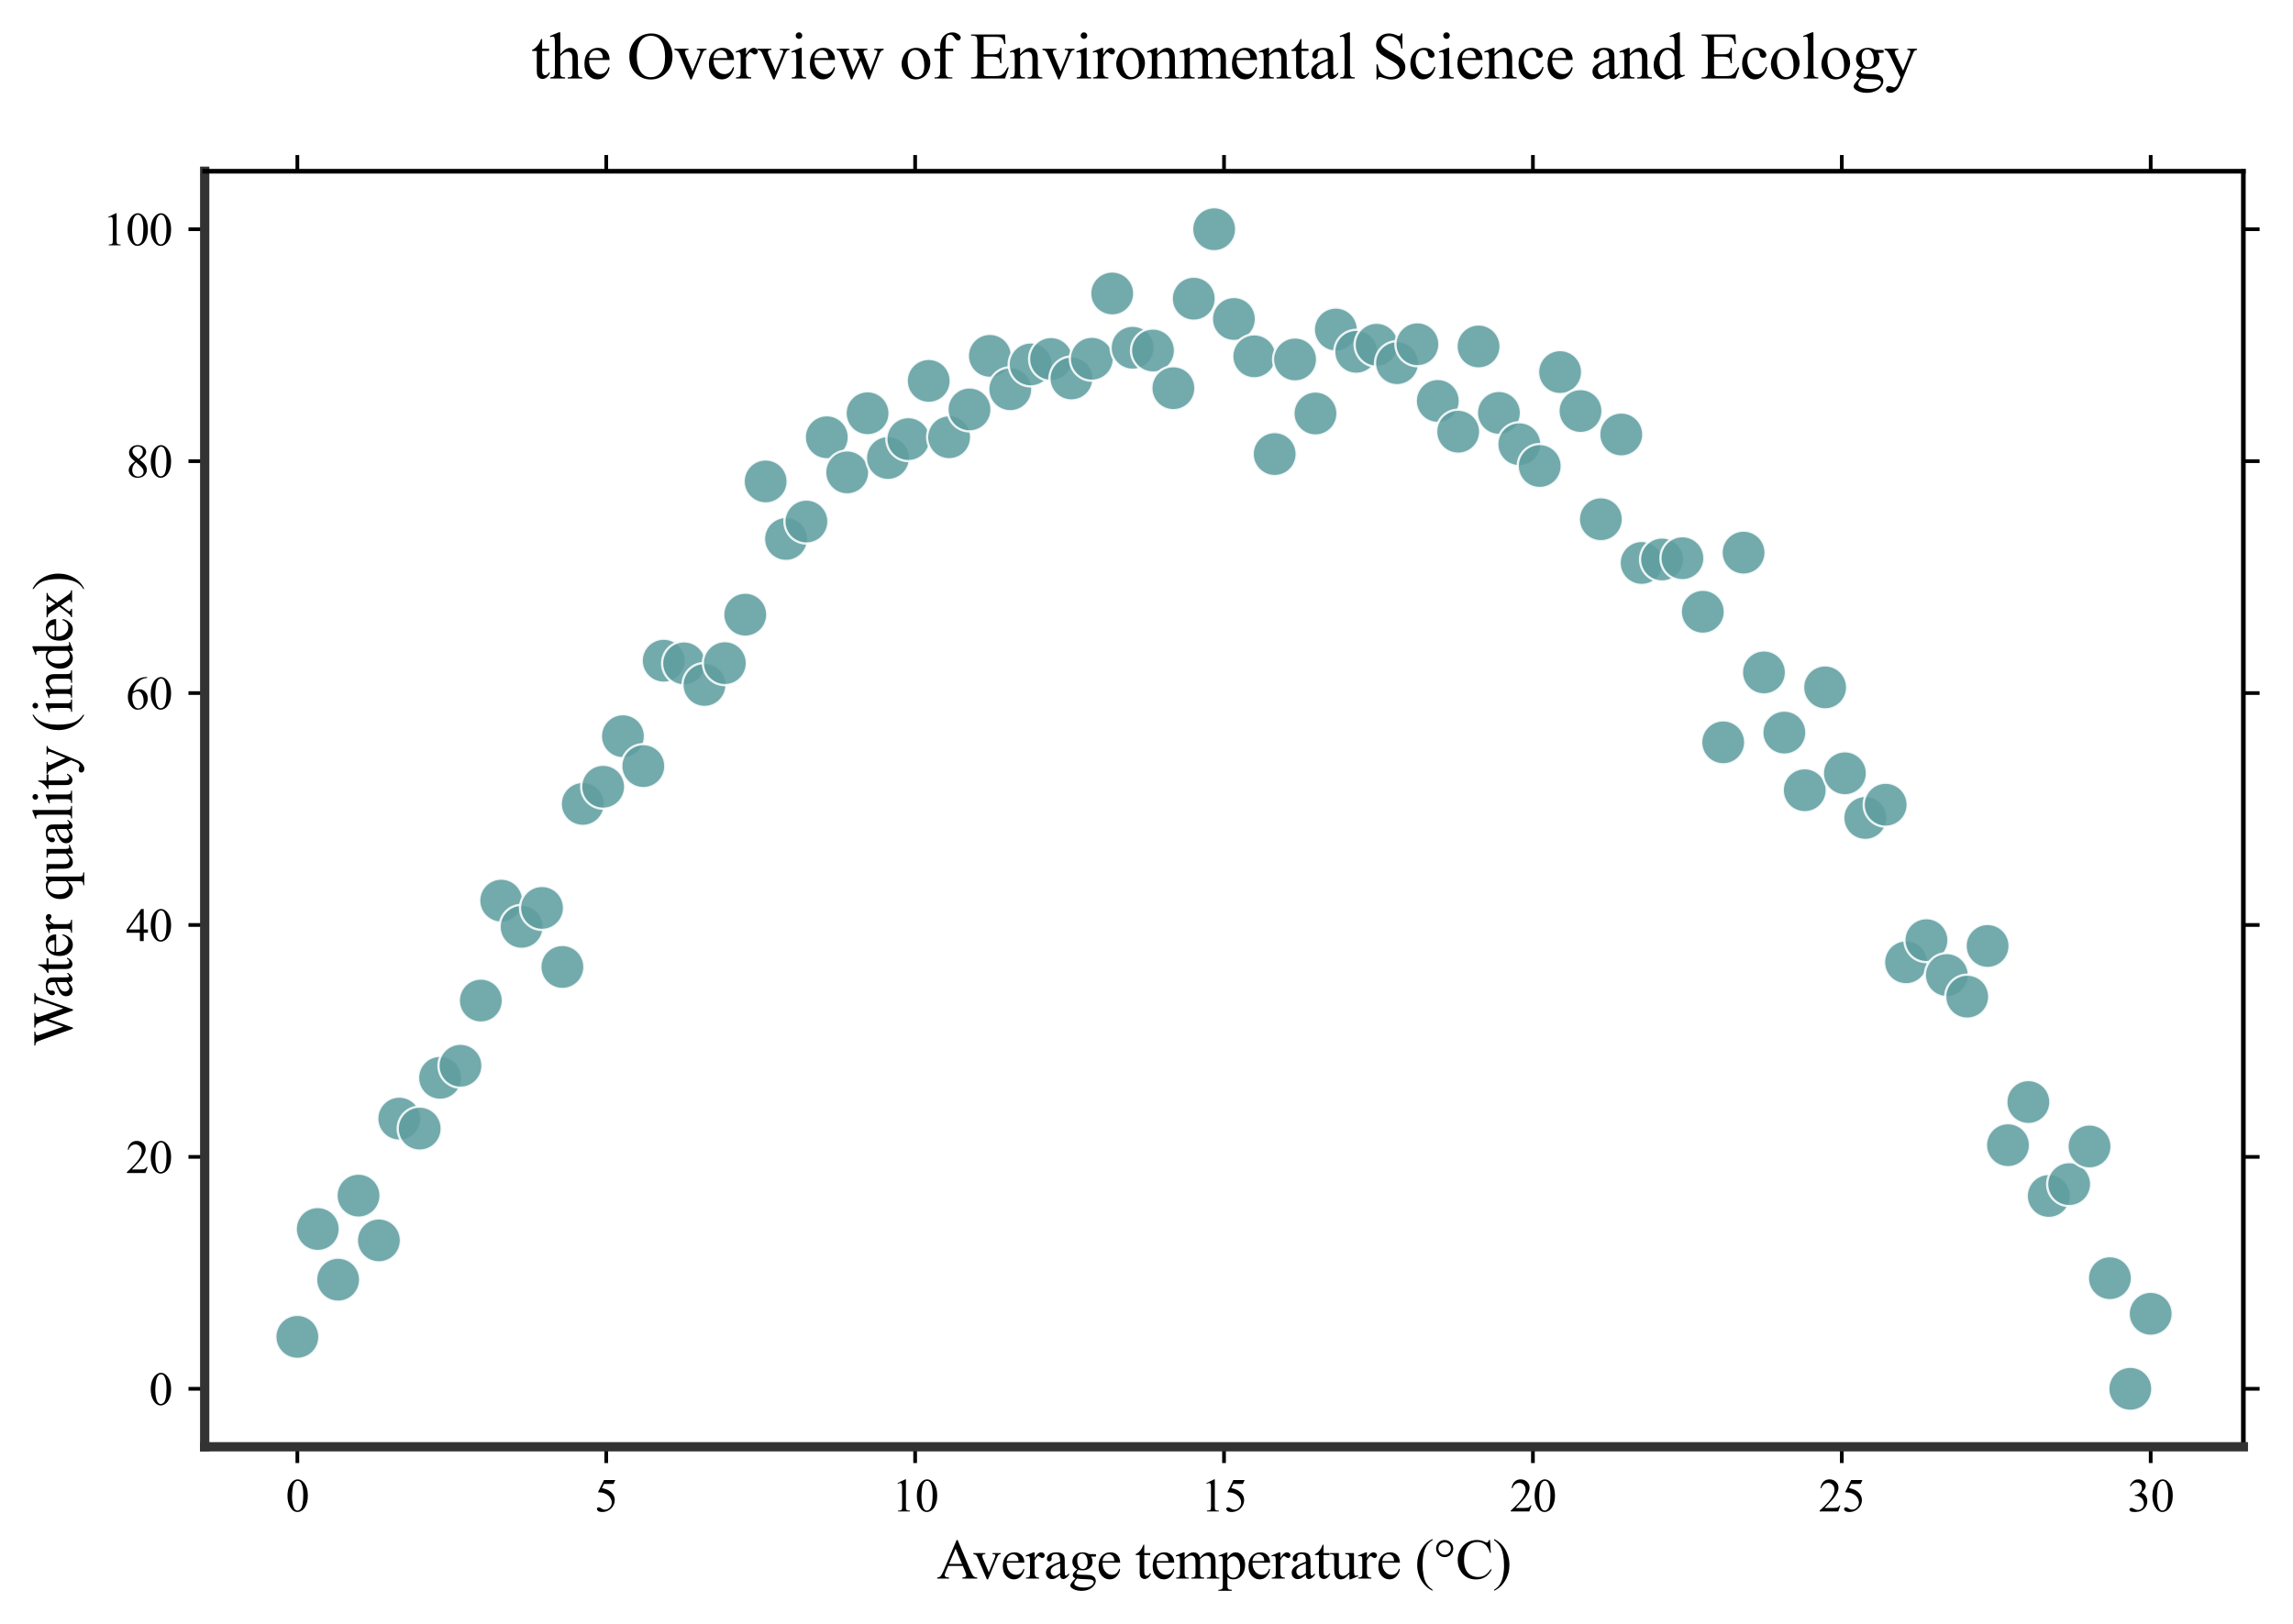<?xml version="1.0" encoding="utf-8" standalone="no"?>
<!DOCTYPE svg PUBLIC "-//W3C//DTD SVG 1.1//EN"
  "http://www.w3.org/Graphics/SVG/1.1/DTD/svg11.dtd">
<svg xmlns:xlink="http://www.w3.org/1999/xlink" width="494.252pt" height="350.126pt" viewBox="0 0 494.252 350.126" xmlns="http://www.w3.org/2000/svg" version="1.1">
 <defs>
  <style type="text/css">*{stroke-linejoin: round; stroke-linecap: butt}</style>
 </defs>
 <g id="figure_1">
  <g id="patch_1">
   <path d="M 0 350.126 
L 494.252 350.126 
L 494.252 0 
L 0 0 
z
" style="fill: #ffffff"/>
  </g>
  <g id="axes_1">
   <g id="patch_2">
    <path d="M 44.122 311.921 
L 483.552 311.921 
L 483.552 36.921 
L 44.122 36.921 
z
" style="fill: #ffffff"/>
   </g>
   <g id="PathCollection_1">
    <defs>
     <path id="mf021f3a6e3" d="M 0 4.738 
C 1.256 4.738 2.462 4.238 3.35 3.35 
C 4.238 2.462 4.738 1.256 4.738 0 
C 4.738 -1.256 4.238 -2.462 3.35 -3.35 
C 2.462 -4.238 1.256 -4.738 0 -4.738 
C -1.256 -4.738 -2.462 -4.238 -3.35 -3.35 
C -4.238 -2.462 -4.738 -1.256 -4.738 0 
C -4.738 1.256 -4.238 2.462 -3.35 3.35 
C -2.462 4.238 -1.256 4.738 0 4.738 
z
" style="stroke: #ffffff; stroke-opacity: 0.87; stroke-width: 0.5"/>
    </defs>
    <g clip-path="url(#p80bc41f48b)">
     <use xlink:href="#mf021f3a6e3" x="64.096" y="288.221" style="fill: #5f9ea0; fill-opacity: 0.87; stroke: #ffffff; stroke-opacity: 0.87; stroke-width: 0.5"/>
     <use xlink:href="#mf021f3a6e3" x="68.49" y="264.971" style="fill: #5f9ea0; fill-opacity: 0.87; stroke: #ffffff; stroke-opacity: 0.87; stroke-width: 0.5"/>
     <use xlink:href="#mf021f3a6e3" x="72.885" y="275.896" style="fill: #5f9ea0; fill-opacity: 0.87; stroke: #ffffff; stroke-opacity: 0.87; stroke-width: 0.5"/>
     <use xlink:href="#mf021f3a6e3" x="77.279" y="257.771" style="fill: #5f9ea0; fill-opacity: 0.87; stroke: #ffffff; stroke-opacity: 0.87; stroke-width: 0.5"/>
     <use xlink:href="#mf021f3a6e3" x="81.673" y="267.421" style="fill: #5f9ea0; fill-opacity: 0.87; stroke: #ffffff; stroke-opacity: 0.87; stroke-width: 0.5"/>
     <use xlink:href="#mf021f3a6e3" x="86.067" y="241.171" style="fill: #5f9ea0; fill-opacity: 0.87; stroke: #ffffff; stroke-opacity: 0.87; stroke-width: 0.5"/>
     <use xlink:href="#mf021f3a6e3" x="90.462" y="243.321" style="fill: #5f9ea0; fill-opacity: 0.87; stroke: #ffffff; stroke-opacity: 0.87; stroke-width: 0.5"/>
     <use xlink:href="#mf021f3a6e3" x="94.856" y="232.371" style="fill: #5f9ea0; fill-opacity: 0.87; stroke: #ffffff; stroke-opacity: 0.87; stroke-width: 0.5"/>
     <use xlink:href="#mf021f3a6e3" x="99.25" y="229.771" style="fill: #5f9ea0; fill-opacity: 0.87; stroke: #ffffff; stroke-opacity: 0.87; stroke-width: 0.5"/>
     <use xlink:href="#mf021f3a6e3" x="103.645" y="215.721" style="fill: #5f9ea0; fill-opacity: 0.87; stroke: #ffffff; stroke-opacity: 0.87; stroke-width: 0.5"/>
     <use xlink:href="#mf021f3a6e3" x="108.039" y="194.171" style="fill: #5f9ea0; fill-opacity: 0.87; stroke: #ffffff; stroke-opacity: 0.87; stroke-width: 0.5"/>
     <use xlink:href="#mf021f3a6e3" x="112.433" y="199.821" style="fill: #5f9ea0; fill-opacity: 0.87; stroke: #ffffff; stroke-opacity: 0.87; stroke-width: 0.5"/>
     <use xlink:href="#mf021f3a6e3" x="116.828" y="195.746" style="fill: #5f9ea0; fill-opacity: 0.87; stroke: #ffffff; stroke-opacity: 0.87; stroke-width: 0.5"/>
     <use xlink:href="#mf021f3a6e3" x="121.222" y="208.471" style="fill: #5f9ea0; fill-opacity: 0.87; stroke: #ffffff; stroke-opacity: 0.87; stroke-width: 0.5"/>
     <use xlink:href="#mf021f3a6e3" x="125.616" y="173.321" style="fill: #5f9ea0; fill-opacity: 0.87; stroke: #ffffff; stroke-opacity: 0.87; stroke-width: 0.5"/>
     <use xlink:href="#mf021f3a6e3" x="130.01" y="169.621" style="fill: #5f9ea0; fill-opacity: 0.87; stroke: #ffffff; stroke-opacity: 0.87; stroke-width: 0.5"/>
     <use xlink:href="#mf021f3a6e3" x="134.272" y="158.721" style="fill: #5f9ea0; fill-opacity: 0.87; stroke: #ffffff; stroke-opacity: 0.87; stroke-width: 0.5"/>
     <use xlink:href="#mf021f3a6e3" x="138.666" y="165.171" style="fill: #5f9ea0; fill-opacity: 0.87; stroke: #ffffff; stroke-opacity: 0.87; stroke-width: 0.5"/>
     <use xlink:href="#mf021f3a6e3" x="143.06" y="142.446" style="fill: #5f9ea0; fill-opacity: 0.87; stroke: #ffffff; stroke-opacity: 0.87; stroke-width: 0.5"/>
     <use xlink:href="#mf021f3a6e3" x="147.455" y="143.021" style="fill: #5f9ea0; fill-opacity: 0.87; stroke: #ffffff; stroke-opacity: 0.87; stroke-width: 0.5"/>
     <use xlink:href="#mf021f3a6e3" x="151.849" y="147.671" style="fill: #5f9ea0; fill-opacity: 0.87; stroke: #ffffff; stroke-opacity: 0.87; stroke-width: 0.5"/>
     <use xlink:href="#mf021f3a6e3" x="156.243" y="142.971" style="fill: #5f9ea0; fill-opacity: 0.87; stroke: #ffffff; stroke-opacity: 0.87; stroke-width: 0.5"/>
     <use xlink:href="#mf021f3a6e3" x="160.637" y="132.521" style="fill: #5f9ea0; fill-opacity: 0.87; stroke: #ffffff; stroke-opacity: 0.87; stroke-width: 0.5"/>
     <use xlink:href="#mf021f3a6e3" x="165.032" y="103.796" style="fill: #5f9ea0; fill-opacity: 0.87; stroke: #ffffff; stroke-opacity: 0.87; stroke-width: 0.5"/>
     <use xlink:href="#mf021f3a6e3" x="169.426" y="116.196" style="fill: #5f9ea0; fill-opacity: 0.87; stroke: #ffffff; stroke-opacity: 0.87; stroke-width: 0.5"/>
     <use xlink:href="#mf021f3a6e3" x="173.82" y="112.446" style="fill: #5f9ea0; fill-opacity: 0.87; stroke: #ffffff; stroke-opacity: 0.87; stroke-width: 0.5"/>
     <use xlink:href="#mf021f3a6e3" x="178.215" y="94.271" style="fill: #5f9ea0; fill-opacity: 0.87; stroke: #ffffff; stroke-opacity: 0.87; stroke-width: 0.5"/>
     <use xlink:href="#mf021f3a6e3" x="182.609" y="101.846" style="fill: #5f9ea0; fill-opacity: 0.87; stroke: #ffffff; stroke-opacity: 0.87; stroke-width: 0.5"/>
     <use xlink:href="#mf021f3a6e3" x="187.003" y="89.096" style="fill: #5f9ea0; fill-opacity: 0.87; stroke: #ffffff; stroke-opacity: 0.87; stroke-width: 0.5"/>
     <use xlink:href="#mf021f3a6e3" x="191.398" y="98.746" style="fill: #5f9ea0; fill-opacity: 0.87; stroke: #ffffff; stroke-opacity: 0.87; stroke-width: 0.5"/>
     <use xlink:href="#mf021f3a6e3" x="195.792" y="94.671" style="fill: #5f9ea0; fill-opacity: 0.87; stroke: #ffffff; stroke-opacity: 0.87; stroke-width: 0.5"/>
     <use xlink:href="#mf021f3a6e3" x="200.186" y="82.121" style="fill: #5f9ea0; fill-opacity: 0.87; stroke: #ffffff; stroke-opacity: 0.87; stroke-width: 0.5"/>
     <use xlink:href="#mf021f3a6e3" x="204.58" y="94.271" style="fill: #5f9ea0; fill-opacity: 0.87; stroke: #ffffff; stroke-opacity: 0.87; stroke-width: 0.5"/>
     <use xlink:href="#mf021f3a6e3" x="208.975" y="88.271" style="fill: #5f9ea0; fill-opacity: 0.87; stroke: #ffffff; stroke-opacity: 0.87; stroke-width: 0.5"/>
     <use xlink:href="#mf021f3a6e3" x="213.369" y="76.721" style="fill: #5f9ea0; fill-opacity: 0.87; stroke: #ffffff; stroke-opacity: 0.87; stroke-width: 0.5"/>
     <use xlink:href="#mf021f3a6e3" x="217.763" y="83.921" style="fill: #5f9ea0; fill-opacity: 0.87; stroke: #ffffff; stroke-opacity: 0.87; stroke-width: 0.5"/>
     <use xlink:href="#mf021f3a6e3" x="222.158" y="78.571" style="fill: #5f9ea0; fill-opacity: 0.87; stroke: #ffffff; stroke-opacity: 0.87; stroke-width: 0.5"/>
     <use xlink:href="#mf021f3a6e3" x="226.552" y="77.396" style="fill: #5f9ea0; fill-opacity: 0.87; stroke: #ffffff; stroke-opacity: 0.87; stroke-width: 0.5"/>
     <use xlink:href="#mf021f3a6e3" x="230.946" y="81.596" style="fill: #5f9ea0; fill-opacity: 0.87; stroke: #ffffff; stroke-opacity: 0.87; stroke-width: 0.5"/>
     <use xlink:href="#mf021f3a6e3" x="235.341" y="77.346" style="fill: #5f9ea0; fill-opacity: 0.87; stroke: #ffffff; stroke-opacity: 0.87; stroke-width: 0.5"/>
     <use xlink:href="#mf021f3a6e3" x="239.735" y="63.271" style="fill: #5f9ea0; fill-opacity: 0.87; stroke: #ffffff; stroke-opacity: 0.87; stroke-width: 0.5"/>
     <use xlink:href="#mf021f3a6e3" x="244.129" y="74.971" style="fill: #5f9ea0; fill-opacity: 0.87; stroke: #ffffff; stroke-opacity: 0.87; stroke-width: 0.5"/>
     <use xlink:href="#mf021f3a6e3" x="248.523" y="75.571" style="fill: #5f9ea0; fill-opacity: 0.87; stroke: #ffffff; stroke-opacity: 0.87; stroke-width: 0.5"/>
     <use xlink:href="#mf021f3a6e3" x="252.918" y="83.696" style="fill: #5f9ea0; fill-opacity: 0.87; stroke: #ffffff; stroke-opacity: 0.87; stroke-width: 0.5"/>
     <use xlink:href="#mf021f3a6e3" x="257.312" y="64.396" style="fill: #5f9ea0; fill-opacity: 0.87; stroke: #ffffff; stroke-opacity: 0.87; stroke-width: 0.5"/>
     <use xlink:href="#mf021f3a6e3" x="261.706" y="49.421" style="fill: #5f9ea0; fill-opacity: 0.87; stroke: #ffffff; stroke-opacity: 0.87; stroke-width: 0.5"/>
     <use xlink:href="#mf021f3a6e3" x="265.967" y="68.771" style="fill: #5f9ea0; fill-opacity: 0.87; stroke: #ffffff; stroke-opacity: 0.87; stroke-width: 0.5"/>
     <use xlink:href="#mf021f3a6e3" x="270.362" y="76.821" style="fill: #5f9ea0; fill-opacity: 0.87; stroke: #ffffff; stroke-opacity: 0.87; stroke-width: 0.5"/>
     <use xlink:href="#mf021f3a6e3" x="274.756" y="97.896" style="fill: #5f9ea0; fill-opacity: 0.87; stroke: #ffffff; stroke-opacity: 0.87; stroke-width: 0.5"/>
     <use xlink:href="#mf021f3a6e3" x="279.15" y="77.496" style="fill: #5f9ea0; fill-opacity: 0.87; stroke: #ffffff; stroke-opacity: 0.87; stroke-width: 0.5"/>
     <use xlink:href="#mf021f3a6e3" x="283.545" y="89.146" style="fill: #5f9ea0; fill-opacity: 0.87; stroke: #ffffff; stroke-opacity: 0.87; stroke-width: 0.5"/>
     <use xlink:href="#mf021f3a6e3" x="287.939" y="71.046" style="fill: #5f9ea0; fill-opacity: 0.87; stroke: #ffffff; stroke-opacity: 0.87; stroke-width: 0.5"/>
     <use xlink:href="#mf021f3a6e3" x="292.333" y="75.846" style="fill: #5f9ea0; fill-opacity: 0.87; stroke: #ffffff; stroke-opacity: 0.87; stroke-width: 0.5"/>
     <use xlink:href="#mf021f3a6e3" x="296.728" y="74.321" style="fill: #5f9ea0; fill-opacity: 0.87; stroke: #ffffff; stroke-opacity: 0.87; stroke-width: 0.5"/>
     <use xlink:href="#mf021f3a6e3" x="301.122" y="78.296" style="fill: #5f9ea0; fill-opacity: 0.87; stroke: #ffffff; stroke-opacity: 0.87; stroke-width: 0.5"/>
     <use xlink:href="#mf021f3a6e3" x="305.516" y="74.221" style="fill: #5f9ea0; fill-opacity: 0.87; stroke: #ffffff; stroke-opacity: 0.87; stroke-width: 0.5"/>
     <use xlink:href="#mf021f3a6e3" x="309.91" y="86.446" style="fill: #5f9ea0; fill-opacity: 0.87; stroke: #ffffff; stroke-opacity: 0.87; stroke-width: 0.5"/>
     <use xlink:href="#mf021f3a6e3" x="314.305" y="93.071" style="fill: #5f9ea0; fill-opacity: 0.87; stroke: #ffffff; stroke-opacity: 0.87; stroke-width: 0.5"/>
     <use xlink:href="#mf021f3a6e3" x="318.699" y="74.696" style="fill: #5f9ea0; fill-opacity: 0.87; stroke: #ffffff; stroke-opacity: 0.87; stroke-width: 0.5"/>
     <use xlink:href="#mf021f3a6e3" x="323.093" y="89.021" style="fill: #5f9ea0; fill-opacity: 0.87; stroke: #ffffff; stroke-opacity: 0.87; stroke-width: 0.5"/>
     <use xlink:href="#mf021f3a6e3" x="327.488" y="95.771" style="fill: #5f9ea0; fill-opacity: 0.87; stroke: #ffffff; stroke-opacity: 0.87; stroke-width: 0.5"/>
     <use xlink:href="#mf021f3a6e3" x="331.882" y="100.471" style="fill: #5f9ea0; fill-opacity: 0.87; stroke: #ffffff; stroke-opacity: 0.87; stroke-width: 0.5"/>
     <use xlink:href="#mf021f3a6e3" x="336.276" y="80.221" style="fill: #5f9ea0; fill-opacity: 0.87; stroke: #ffffff; stroke-opacity: 0.87; stroke-width: 0.5"/>
     <use xlink:href="#mf021f3a6e3" x="340.671" y="88.621" style="fill: #5f9ea0; fill-opacity: 0.87; stroke: #ffffff; stroke-opacity: 0.87; stroke-width: 0.5"/>
     <use xlink:href="#mf021f3a6e3" x="345.065" y="111.946" style="fill: #5f9ea0; fill-opacity: 0.87; stroke: #ffffff; stroke-opacity: 0.87; stroke-width: 0.5"/>
     <use xlink:href="#mf021f3a6e3" x="349.459" y="93.671" style="fill: #5f9ea0; fill-opacity: 0.87; stroke: #ffffff; stroke-opacity: 0.87; stroke-width: 0.5"/>
     <use xlink:href="#mf021f3a6e3" x="353.853" y="121.371" style="fill: #5f9ea0; fill-opacity: 0.87; stroke: #ffffff; stroke-opacity: 0.87; stroke-width: 0.5"/>
     <use xlink:href="#mf021f3a6e3" x="358.248" y="120.621" style="fill: #5f9ea0; fill-opacity: 0.87; stroke: #ffffff; stroke-opacity: 0.87; stroke-width: 0.5"/>
     <use xlink:href="#mf021f3a6e3" x="362.642" y="120.346" style="fill: #5f9ea0; fill-opacity: 0.87; stroke: #ffffff; stroke-opacity: 0.87; stroke-width: 0.5"/>
     <use xlink:href="#mf021f3a6e3" x="367.036" y="131.896" style="fill: #5f9ea0; fill-opacity: 0.87; stroke: #ffffff; stroke-opacity: 0.87; stroke-width: 0.5"/>
     <use xlink:href="#mf021f3a6e3" x="371.431" y="160.046" style="fill: #5f9ea0; fill-opacity: 0.87; stroke: #ffffff; stroke-opacity: 0.87; stroke-width: 0.5"/>
     <use xlink:href="#mf021f3a6e3" x="375.825" y="119.146" style="fill: #5f9ea0; fill-opacity: 0.87; stroke: #ffffff; stroke-opacity: 0.87; stroke-width: 0.5"/>
     <use xlink:href="#mf021f3a6e3" x="380.219" y="144.971" style="fill: #5f9ea0; fill-opacity: 0.87; stroke: #ffffff; stroke-opacity: 0.87; stroke-width: 0.5"/>
     <use xlink:href="#mf021f3a6e3" x="384.614" y="157.946" style="fill: #5f9ea0; fill-opacity: 0.87; stroke: #ffffff; stroke-opacity: 0.87; stroke-width: 0.5"/>
     <use xlink:href="#mf021f3a6e3" x="389.008" y="170.371" style="fill: #5f9ea0; fill-opacity: 0.87; stroke: #ffffff; stroke-opacity: 0.87; stroke-width: 0.5"/>
     <use xlink:href="#mf021f3a6e3" x="393.402" y="148.196" style="fill: #5f9ea0; fill-opacity: 0.87; stroke: #ffffff; stroke-opacity: 0.87; stroke-width: 0.5"/>
     <use xlink:href="#mf021f3a6e3" x="397.663" y="166.721" style="fill: #5f9ea0; fill-opacity: 0.87; stroke: #ffffff; stroke-opacity: 0.87; stroke-width: 0.5"/>
     <use xlink:href="#mf021f3a6e3" x="402.058" y="176.346" style="fill: #5f9ea0; fill-opacity: 0.87; stroke: #ffffff; stroke-opacity: 0.87; stroke-width: 0.5"/>
     <use xlink:href="#mf021f3a6e3" x="406.452" y="173.496" style="fill: #5f9ea0; fill-opacity: 0.87; stroke: #ffffff; stroke-opacity: 0.87; stroke-width: 0.5"/>
     <use xlink:href="#mf021f3a6e3" x="410.846" y="207.471" style="fill: #5f9ea0; fill-opacity: 0.87; stroke: #ffffff; stroke-opacity: 0.87; stroke-width: 0.5"/>
     <use xlink:href="#mf021f3a6e3" x="415.24" y="202.696" style="fill: #5f9ea0; fill-opacity: 0.87; stroke: #ffffff; stroke-opacity: 0.87; stroke-width: 0.5"/>
     <use xlink:href="#mf021f3a6e3" x="419.635" y="210.221" style="fill: #5f9ea0; fill-opacity: 0.87; stroke: #ffffff; stroke-opacity: 0.87; stroke-width: 0.5"/>
     <use xlink:href="#mf021f3a6e3" x="424.029" y="214.871" style="fill: #5f9ea0; fill-opacity: 0.87; stroke: #ffffff; stroke-opacity: 0.87; stroke-width: 0.5"/>
     <use xlink:href="#mf021f3a6e3" x="428.423" y="203.946" style="fill: #5f9ea0; fill-opacity: 0.87; stroke: #ffffff; stroke-opacity: 0.87; stroke-width: 0.5"/>
     <use xlink:href="#mf021f3a6e3" x="432.818" y="246.896" style="fill: #5f9ea0; fill-opacity: 0.87; stroke: #ffffff; stroke-opacity: 0.87; stroke-width: 0.5"/>
     <use xlink:href="#mf021f3a6e3" x="437.212" y="237.596" style="fill: #5f9ea0; fill-opacity: 0.87; stroke: #ffffff; stroke-opacity: 0.87; stroke-width: 0.5"/>
     <use xlink:href="#mf021f3a6e3" x="441.606" y="257.846" style="fill: #5f9ea0; fill-opacity: 0.87; stroke: #ffffff; stroke-opacity: 0.87; stroke-width: 0.5"/>
     <use xlink:href="#mf021f3a6e3" x="446.001" y="255.296" style="fill: #5f9ea0; fill-opacity: 0.87; stroke: #ffffff; stroke-opacity: 0.87; stroke-width: 0.5"/>
     <use xlink:href="#mf021f3a6e3" x="450.395" y="247.171" style="fill: #5f9ea0; fill-opacity: 0.87; stroke: #ffffff; stroke-opacity: 0.87; stroke-width: 0.5"/>
     <use xlink:href="#mf021f3a6e3" x="454.789" y="275.571" style="fill: #5f9ea0; fill-opacity: 0.87; stroke: #ffffff; stroke-opacity: 0.87; stroke-width: 0.5"/>
     <use xlink:href="#mf021f3a6e3" x="459.183" y="299.421" style="fill: #5f9ea0; fill-opacity: 0.87; stroke: #ffffff; stroke-opacity: 0.87; stroke-width: 0.5"/>
     <use xlink:href="#mf021f3a6e3" x="463.578" y="283.246" style="fill: #5f9ea0; fill-opacity: 0.87; stroke: #ffffff; stroke-opacity: 0.87; stroke-width: 0.5"/>
    </g>
   </g>
   <g id="matplotlib.axis_1">
    <g id="xtick_1">
     <g id="line2d_1">
      <defs>
       <path id="mcadfd84fb9" d="M 0 0 
L 0 3.5 
" style="stroke: #000000; stroke-width: 0.8"/>
      </defs>
      <g>
       <use xlink:href="#mcadfd84fb9" x="64.096" y="311.921" style="stroke: #000000; stroke-width: 0.8"/>
      </g>
     </g>
     <g id="line2d_2">
      <defs>
       <path id="m5dec14f7e0" d="M 0 0 
L 0 -3.5 
" style="stroke: #000000; stroke-width: 0.8"/>
      </defs>
      <g>
       <use xlink:href="#m5dec14f7e0" x="64.096" y="36.921" style="stroke: #000000; stroke-width: 0.8"/>
      </g>
     </g>
     <g id="text_1">
      <!-- 0 -->
      <g transform="translate(61.596 325.865) scale(0.1 -0.1)">
       <defs>
        <path id="TimesNewRomanPSMT-30" d="M 231 2094 
Q 231 2819 450 3342 
Q 669 3866 1031 4122 
Q 1313 4325 1613 4325 
Q 2100 4325 2488 3828 
Q 2972 3213 2972 2159 
Q 2972 1422 2759 906 
Q 2547 391 2217 158 
Q 1888 -75 1581 -75 
Q 975 -75 572 641 
Q 231 1244 231 2094 
z
M 844 2016 
Q 844 1141 1059 588 
Q 1238 122 1591 122 
Q 1759 122 1940 273 
Q 2122 425 2216 781 
Q 2359 1319 2359 2297 
Q 2359 3022 2209 3506 
Q 2097 3866 1919 4016 
Q 1791 4119 1609 4119 
Q 1397 4119 1231 3928 
Q 1006 3669 925 3112 
Q 844 2556 844 2016 
z
" transform="scale(0.016)"/>
       </defs>
       <use xlink:href="#TimesNewRomanPSMT-30"/>
      </g>
     </g>
    </g>
    <g id="xtick_2">
     <g id="line2d_3">
      <g>
       <use xlink:href="#mcadfd84fb9" x="130.676" y="311.921" style="stroke: #000000; stroke-width: 0.8"/>
      </g>
     </g>
     <g id="line2d_4">
      <g>
       <use xlink:href="#m5dec14f7e0" x="130.676" y="36.921" style="stroke: #000000; stroke-width: 0.8"/>
      </g>
     </g>
     <g id="text_2">
      <!-- 5 -->
      <g transform="translate(128.176 325.865) scale(0.1 -0.1)">
       <defs>
        <path id="TimesNewRomanPSMT-35" d="M 2778 4238 
L 2534 3706 
L 1259 3706 
L 981 3138 
Q 1809 3016 2294 2522 
Q 2709 2097 2709 1522 
Q 2709 1188 2573 903 
Q 2438 619 2231 419 
Q 2025 219 1772 97 
Q 1413 -75 1034 -75 
Q 653 -75 479 54 
Q 306 184 306 341 
Q 306 428 378 495 
Q 450 563 559 563 
Q 641 563 702 538 
Q 763 513 909 409 
Q 1144 247 1384 247 
Q 1750 247 2026 523 
Q 2303 800 2303 1197 
Q 2303 1581 2056 1914 
Q 1809 2247 1375 2428 
Q 1034 2569 447 2591 
L 1259 4238 
L 2778 4238 
z
" transform="scale(0.016)"/>
       </defs>
       <use xlink:href="#TimesNewRomanPSMT-35"/>
      </g>
     </g>
    </g>
    <g id="xtick_3">
     <g id="line2d_5">
      <g>
       <use xlink:href="#mcadfd84fb9" x="197.257" y="311.921" style="stroke: #000000; stroke-width: 0.8"/>
      </g>
     </g>
     <g id="line2d_6">
      <g>
       <use xlink:href="#m5dec14f7e0" x="197.257" y="36.921" style="stroke: #000000; stroke-width: 0.8"/>
      </g>
     </g>
     <g id="text_3">
      <!-- 10 -->
      <g transform="translate(192.257 325.865) scale(0.1 -0.1)">
       <defs>
        <path id="TimesNewRomanPSMT-31" d="M 750 3822 
L 1781 4325 
L 1884 4325 
L 1884 747 
Q 1884 391 1914 303 
Q 1944 216 2037 169 
Q 2131 122 2419 116 
L 2419 0 
L 825 0 
L 825 116 
Q 1125 122 1212 167 
Q 1300 213 1334 289 
Q 1369 366 1369 747 
L 1369 3034 
Q 1369 3497 1338 3628 
Q 1316 3728 1258 3775 
Q 1200 3822 1119 3822 
Q 1003 3822 797 3725 
L 750 3822 
z
" transform="scale(0.016)"/>
       </defs>
       <use xlink:href="#TimesNewRomanPSMT-31"/>
       <use xlink:href="#TimesNewRomanPSMT-30" transform="translate(50 0)"/>
      </g>
     </g>
    </g>
    <g id="xtick_4">
     <g id="line2d_7">
      <g>
       <use xlink:href="#mcadfd84fb9" x="263.837" y="311.921" style="stroke: #000000; stroke-width: 0.8"/>
      </g>
     </g>
     <g id="line2d_8">
      <g>
       <use xlink:href="#m5dec14f7e0" x="263.837" y="36.921" style="stroke: #000000; stroke-width: 0.8"/>
      </g>
     </g>
     <g id="text_4">
      <!-- 15 -->
      <g transform="translate(258.837 325.865) scale(0.1 -0.1)">
       <use xlink:href="#TimesNewRomanPSMT-31"/>
       <use xlink:href="#TimesNewRomanPSMT-35" transform="translate(50 0)"/>
      </g>
     </g>
    </g>
    <g id="xtick_5">
     <g id="line2d_9">
      <g>
       <use xlink:href="#mcadfd84fb9" x="330.417" y="311.921" style="stroke: #000000; stroke-width: 0.8"/>
      </g>
     </g>
     <g id="line2d_10">
      <g>
       <use xlink:href="#m5dec14f7e0" x="330.417" y="36.921" style="stroke: #000000; stroke-width: 0.8"/>
      </g>
     </g>
     <g id="text_5">
      <!-- 20 -->
      <g transform="translate(325.417 325.865) scale(0.1 -0.1)">
       <defs>
        <path id="TimesNewRomanPSMT-32" d="M 2934 816 
L 2638 0 
L 138 0 
L 138 116 
Q 1241 1122 1691 1759 
Q 2141 2397 2141 2925 
Q 2141 3328 1894 3587 
Q 1647 3847 1303 3847 
Q 991 3847 742 3664 
Q 494 3481 375 3128 
L 259 3128 
Q 338 3706 661 4015 
Q 984 4325 1469 4325 
Q 1984 4325 2329 3994 
Q 2675 3663 2675 3213 
Q 2675 2891 2525 2569 
Q 2294 2063 1775 1497 
Q 997 647 803 472 
L 1909 472 
Q 2247 472 2383 497 
Q 2519 522 2628 598 
Q 2738 675 2819 816 
L 2934 816 
z
" transform="scale(0.016)"/>
       </defs>
       <use xlink:href="#TimesNewRomanPSMT-32"/>
       <use xlink:href="#TimesNewRomanPSMT-30" transform="translate(50 0)"/>
      </g>
     </g>
    </g>
    <g id="xtick_6">
     <g id="line2d_11">
      <g>
       <use xlink:href="#mcadfd84fb9" x="396.997" y="311.921" style="stroke: #000000; stroke-width: 0.8"/>
      </g>
     </g>
     <g id="line2d_12">
      <g>
       <use xlink:href="#m5dec14f7e0" x="396.997" y="36.921" style="stroke: #000000; stroke-width: 0.8"/>
      </g>
     </g>
     <g id="text_6">
      <!-- 25 -->
      <g transform="translate(391.997 325.865) scale(0.1 -0.1)">
       <use xlink:href="#TimesNewRomanPSMT-32"/>
       <use xlink:href="#TimesNewRomanPSMT-35" transform="translate(50 0)"/>
      </g>
     </g>
    </g>
    <g id="xtick_7">
     <g id="line2d_13">
      <g>
       <use xlink:href="#mcadfd84fb9" x="463.578" y="311.921" style="stroke: #000000; stroke-width: 0.8"/>
      </g>
     </g>
     <g id="line2d_14">
      <g>
       <use xlink:href="#m5dec14f7e0" x="463.578" y="36.921" style="stroke: #000000; stroke-width: 0.8"/>
      </g>
     </g>
     <g id="text_7">
      <!-- 30 -->
      <g transform="translate(458.578 325.865) scale(0.1 -0.1)">
       <defs>
        <path id="TimesNewRomanPSMT-33" d="M 325 3431 
Q 506 3859 782 4092 
Q 1059 4325 1472 4325 
Q 1981 4325 2253 3994 
Q 2459 3747 2459 3466 
Q 2459 3003 1878 2509 
Q 2269 2356 2469 2072 
Q 2669 1788 2669 1403 
Q 2669 853 2319 450 
Q 1863 -75 997 -75 
Q 569 -75 414 31 
Q 259 138 259 259 
Q 259 350 332 419 
Q 406 488 509 488 
Q 588 488 669 463 
Q 722 447 909 348 
Q 1097 250 1169 231 
Q 1284 197 1416 197 
Q 1734 197 1970 444 
Q 2206 691 2206 1028 
Q 2206 1275 2097 1509 
Q 2016 1684 1919 1775 
Q 1784 1900 1550 2001 
Q 1316 2103 1072 2103 
L 972 2103 
L 972 2197 
Q 1219 2228 1467 2375 
Q 1716 2522 1828 2728 
Q 1941 2934 1941 3181 
Q 1941 3503 1739 3701 
Q 1538 3900 1238 3900 
Q 753 3900 428 3381 
L 325 3431 
z
" transform="scale(0.016)"/>
       </defs>
       <use xlink:href="#TimesNewRomanPSMT-33"/>
       <use xlink:href="#TimesNewRomanPSMT-30" transform="translate(50 0)"/>
      </g>
     </g>
    </g>
    <g id="text_8">
     <!-- Average temperature (°C) -->
     <g transform="translate(201.911 340.337) scale(0.12 -0.12)">
      <defs>
       <path id="TimesNewRomanPSMT-41" d="M 2928 1419 
L 1288 1419 
L 1000 750 
Q 894 503 894 381 
Q 894 284 986 211 
Q 1078 138 1384 116 
L 1384 0 
L 50 0 
L 50 116 
Q 316 163 394 238 
Q 553 388 747 847 
L 2238 4334 
L 2347 4334 
L 3822 809 
Q 4000 384 4145 257 
Q 4291 131 4550 116 
L 4550 0 
L 2878 0 
L 2878 116 
Q 3131 128 3220 200 
Q 3309 272 3309 375 
Q 3309 513 3184 809 
L 2928 1419 
z
M 2841 1650 
L 2122 3363 
L 1384 1650 
L 2841 1650 
z
" transform="scale(0.016)"/>
       <path id="TimesNewRomanPSMT-76" d="M 53 2863 
L 1400 2863 
L 1400 2747 
L 1313 2747 
Q 1191 2747 1127 2687 
Q 1063 2628 1063 2528 
Q 1063 2419 1128 2269 
L 1794 688 
L 2463 2328 
Q 2534 2503 2534 2594 
Q 2534 2638 2509 2666 
Q 2475 2713 2422 2730 
Q 2369 2747 2206 2747 
L 2206 2863 
L 3141 2863 
L 3141 2747 
Q 2978 2734 2916 2681 
Q 2806 2588 2719 2369 
L 1703 -88 
L 1575 -88 
L 553 2328 
Q 484 2497 421 2570 
Q 359 2644 263 2694 
Q 209 2722 53 2747 
L 53 2863 
z
" transform="scale(0.016)"/>
       <path id="TimesNewRomanPSMT-65" d="M 681 1784 
Q 678 1147 991 784 
Q 1303 422 1725 422 
Q 2006 422 2214 576 
Q 2422 731 2563 1106 
L 2659 1044 
Q 2594 616 2278 264 
Q 1963 -88 1488 -88 
Q 972 -88 605 314 
Q 238 716 238 1394 
Q 238 2128 614 2539 
Q 991 2950 1559 2950 
Q 2041 2950 2350 2633 
Q 2659 2316 2659 1784 
L 681 1784 
z
M 681 1966 
L 2006 1966 
Q 1991 2241 1941 2353 
Q 1863 2528 1708 2628 
Q 1553 2728 1384 2728 
Q 1125 2728 920 2526 
Q 716 2325 681 1966 
z
" transform="scale(0.016)"/>
       <path id="TimesNewRomanPSMT-72" d="M 1038 2947 
L 1038 2303 
Q 1397 2947 1775 2947 
Q 1947 2947 2059 2842 
Q 2172 2738 2172 2600 
Q 2172 2478 2090 2393 
Q 2009 2309 1897 2309 
Q 1788 2309 1652 2417 
Q 1516 2525 1450 2525 
Q 1394 2525 1328 2463 
Q 1188 2334 1038 2041 
L 1038 669 
Q 1038 431 1097 309 
Q 1138 225 1241 169 
Q 1344 113 1538 113 
L 1538 0 
L 72 0 
L 72 113 
Q 291 113 397 181 
Q 475 231 506 341 
Q 522 394 522 644 
L 522 1753 
Q 522 2253 501 2348 
Q 481 2444 426 2487 
Q 372 2531 291 2531 
Q 194 2531 72 2484 
L 41 2597 
L 906 2947 
L 1038 2947 
z
" transform="scale(0.016)"/>
       <path id="TimesNewRomanPSMT-61" d="M 1822 413 
Q 1381 72 1269 19 
Q 1100 -59 909 -59 
Q 613 -59 420 144 
Q 228 347 228 678 
Q 228 888 322 1041 
Q 450 1253 767 1440 
Q 1084 1628 1822 1897 
L 1822 2009 
Q 1822 2438 1686 2597 
Q 1550 2756 1291 2756 
Q 1094 2756 978 2650 
Q 859 2544 859 2406 
L 866 2225 
Q 866 2081 792 2003 
Q 719 1925 600 1925 
Q 484 1925 411 2006 
Q 338 2088 338 2228 
Q 338 2497 613 2722 
Q 888 2947 1384 2947 
Q 1766 2947 2009 2819 
Q 2194 2722 2281 2516 
Q 2338 2381 2338 1966 
L 2338 994 
Q 2338 584 2353 492 
Q 2369 400 2405 369 
Q 2441 338 2488 338 
Q 2538 338 2575 359 
Q 2641 400 2828 588 
L 2828 413 
Q 2478 -56 2159 -56 
Q 2006 -56 1915 50 
Q 1825 156 1822 413 
z
M 1822 616 
L 1822 1706 
Q 1350 1519 1213 1441 
Q 966 1303 859 1153 
Q 753 1003 753 825 
Q 753 600 887 451 
Q 1022 303 1197 303 
Q 1434 303 1822 616 
z
" transform="scale(0.016)"/>
       <path id="TimesNewRomanPSMT-67" d="M 966 1044 
Q 703 1172 562 1401 
Q 422 1631 422 1909 
Q 422 2334 742 2640 
Q 1063 2947 1563 2947 
Q 1972 2947 2272 2747 
L 2878 2747 
Q 3013 2747 3034 2739 
Q 3056 2731 3066 2713 
Q 3084 2684 3084 2613 
Q 3084 2531 3069 2500 
Q 3059 2484 3036 2475 
Q 3013 2466 2878 2466 
L 2506 2466 
Q 2681 2241 2681 1891 
Q 2681 1491 2375 1206 
Q 2069 922 1553 922 
Q 1341 922 1119 984 
Q 981 866 932 777 
Q 884 688 884 625 
Q 884 572 936 522 
Q 988 472 1138 450 
Q 1225 438 1575 428 
Q 2219 413 2409 384 
Q 2700 344 2873 169 
Q 3047 -6 3047 -263 
Q 3047 -616 2716 -925 
Q 2228 -1381 1444 -1381 
Q 841 -1381 425 -1109 
Q 191 -953 191 -784 
Q 191 -709 225 -634 
Q 278 -519 444 -313 
Q 466 -284 763 25 
Q 600 122 533 198 
Q 466 275 466 372 
Q 466 481 555 628 
Q 644 775 966 1044 
z
M 1509 2797 
Q 1278 2797 1122 2612 
Q 966 2428 966 2047 
Q 966 1553 1178 1281 
Q 1341 1075 1591 1075 
Q 1828 1075 1981 1253 
Q 2134 1431 2134 1813 
Q 2134 2309 1919 2591 
Q 1759 2797 1509 2797 
z
M 934 0 
Q 788 -159 713 -296 
Q 638 -434 638 -550 
Q 638 -700 819 -813 
Q 1131 -1006 1722 -1006 
Q 2284 -1006 2551 -807 
Q 2819 -609 2819 -384 
Q 2819 -222 2659 -153 
Q 2497 -84 2016 -72 
Q 1313 -53 934 0 
z
" transform="scale(0.016)"/>
       <path id="TimesNewRomanPSMT-20" transform="scale(0.016)"/>
       <path id="TimesNewRomanPSMT-74" d="M 1031 3803 
L 1031 2863 
L 1700 2863 
L 1700 2644 
L 1031 2644 
L 1031 788 
Q 1031 509 1111 412 
Q 1191 316 1316 316 
Q 1419 316 1516 380 
Q 1613 444 1666 569 
L 1788 569 
Q 1678 263 1478 108 
Q 1278 -47 1066 -47 
Q 922 -47 784 33 
Q 647 113 581 261 
Q 516 409 516 719 
L 516 2644 
L 63 2644 
L 63 2747 
Q 234 2816 414 2980 
Q 594 3144 734 3369 
Q 806 3488 934 3803 
L 1031 3803 
z
" transform="scale(0.016)"/>
       <path id="TimesNewRomanPSMT-6d" d="M 1050 2338 
Q 1363 2650 1419 2697 
Q 1559 2816 1721 2881 
Q 1884 2947 2044 2947 
Q 2313 2947 2506 2790 
Q 2700 2634 2766 2338 
Q 3088 2713 3309 2830 
Q 3531 2947 3766 2947 
Q 3994 2947 4170 2830 
Q 4347 2713 4450 2447 
Q 4519 2266 4519 1878 
L 4519 647 
Q 4519 378 4559 278 
Q 4591 209 4675 161 
Q 4759 113 4950 113 
L 4950 0 
L 3538 0 
L 3538 113 
L 3597 113 
Q 3781 113 3884 184 
Q 3956 234 3988 344 
Q 4000 397 4000 647 
L 4000 1878 
Q 4000 2228 3916 2372 
Q 3794 2572 3525 2572 
Q 3359 2572 3192 2489 
Q 3025 2406 2788 2181 
L 2781 2147 
L 2788 2013 
L 2788 647 
Q 2788 353 2820 281 
Q 2853 209 2943 161 
Q 3034 113 3253 113 
L 3253 0 
L 1806 0 
L 1806 113 
Q 2044 113 2133 169 
Q 2222 225 2256 338 
Q 2272 391 2272 647 
L 2272 1878 
Q 2272 2228 2169 2381 
Q 2031 2581 1784 2581 
Q 1616 2581 1450 2491 
Q 1191 2353 1050 2181 
L 1050 647 
Q 1050 366 1089 281 
Q 1128 197 1204 155 
Q 1281 113 1516 113 
L 1516 0 
L 100 0 
L 100 113 
Q 297 113 375 155 
Q 453 197 493 289 
Q 534 381 534 647 
L 534 1741 
Q 534 2213 506 2350 
Q 484 2453 437 2492 
Q 391 2531 309 2531 
Q 222 2531 100 2484 
L 53 2597 
L 916 2947 
L 1050 2947 
L 1050 2338 
z
" transform="scale(0.016)"/>
       <path id="TimesNewRomanPSMT-70" d="M -6 2578 
L 875 2934 
L 994 2934 
L 994 2266 
Q 1216 2644 1439 2795 
Q 1663 2947 1909 2947 
Q 2341 2947 2628 2609 
Q 2981 2197 2981 1534 
Q 2981 794 2556 309 
Q 2206 -88 1675 -88 
Q 1444 -88 1275 -22 
Q 1150 25 994 166 
L 994 -706 
Q 994 -1000 1030 -1079 
Q 1066 -1159 1155 -1206 
Q 1244 -1253 1478 -1253 
L 1478 -1369 
L -22 -1369 
L -22 -1253 
L 56 -1253 
Q 228 -1256 350 -1188 
Q 409 -1153 442 -1076 
Q 475 -1000 475 -688 
L 475 2019 
Q 475 2297 450 2372 
Q 425 2447 370 2484 
Q 316 2522 222 2522 
Q 147 2522 31 2478 
L -6 2578 
z
M 994 2081 
L 994 1013 
Q 994 666 1022 556 
Q 1066 375 1236 237 
Q 1406 100 1666 100 
Q 1978 100 2172 344 
Q 2425 663 2425 1241 
Q 2425 1897 2138 2250 
Q 1938 2494 1663 2494 
Q 1513 2494 1366 2419 
Q 1253 2363 994 2081 
z
" transform="scale(0.016)"/>
       <path id="TimesNewRomanPSMT-75" d="M 2709 2863 
L 2709 1128 
Q 2709 631 2732 520 
Q 2756 409 2807 365 
Q 2859 322 2928 322 
Q 3025 322 3147 375 
L 3191 266 
L 2334 -88 
L 2194 -88 
L 2194 519 
Q 1825 119 1631 15 
Q 1438 -88 1222 -88 
Q 981 -88 804 51 
Q 628 191 559 409 
Q 491 628 491 1028 
L 491 2306 
Q 491 2509 447 2587 
Q 403 2666 317 2708 
Q 231 2750 6 2747 
L 6 2863 
L 1009 2863 
L 1009 947 
Q 1009 547 1148 422 
Q 1288 297 1484 297 
Q 1619 297 1789 381 
Q 1959 466 2194 703 
L 2194 2325 
Q 2194 2569 2105 2655 
Q 2016 2741 1734 2747 
L 1734 2863 
L 2709 2863 
z
" transform="scale(0.016)"/>
       <path id="TimesNewRomanPSMT-28" d="M 1988 -1253 
L 1988 -1369 
Q 1516 -1131 1200 -813 
Q 750 -359 506 256 
Q 263 872 263 1534 
Q 263 2503 741 3301 
Q 1219 4100 1988 4444 
L 1988 4313 
Q 1603 4100 1356 3731 
Q 1109 3363 987 2797 
Q 866 2231 866 1616 
Q 866 947 969 400 
Q 1050 -31 1165 -292 
Q 1281 -553 1476 -793 
Q 1672 -1034 1988 -1253 
z
" transform="scale(0.016)"/>
       <path id="TimesNewRomanPSMT-b0" d="M 1266 4331 
Q 1669 4331 1948 4050 
Q 2228 3769 2228 3369 
Q 2228 2972 1947 2690 
Q 1666 2409 1266 2409 
Q 869 2409 587 2690 
Q 306 2972 306 3369 
Q 306 3769 586 4050 
Q 866 4331 1266 4331 
z
M 1266 4069 
Q 975 4069 772 3866 
Q 569 3663 569 3372 
Q 569 3084 772 2879 
Q 975 2675 1266 2675 
Q 1553 2675 1758 2879 
Q 1963 3084 1963 3372 
Q 1963 3663 1759 3866 
Q 1556 4069 1266 4069 
z
" transform="scale(0.016)"/>
       <path id="TimesNewRomanPSMT-43" d="M 3853 4334 
L 3950 2894 
L 3853 2894 
Q 3659 3541 3300 3825 
Q 2941 4109 2438 4109 
Q 2016 4109 1675 3895 
Q 1334 3681 1139 3212 
Q 944 2744 944 2047 
Q 944 1472 1128 1050 
Q 1313 628 1683 403 
Q 2053 178 2528 178 
Q 2941 178 3256 354 
Q 3572 531 3950 1056 
L 4047 994 
Q 3728 428 3303 165 
Q 2878 -97 2294 -97 
Q 1241 -97 663 684 
Q 231 1266 231 2053 
Q 231 2688 515 3219 
Q 800 3750 1298 4042 
Q 1797 4334 2388 4334 
Q 2847 4334 3294 4109 
Q 3425 4041 3481 4041 
Q 3566 4041 3628 4100 
Q 3709 4184 3744 4334 
L 3853 4334 
z
" transform="scale(0.016)"/>
       <path id="TimesNewRomanPSMT-29" d="M 144 4313 
L 144 4444 
Q 619 4209 934 3891 
Q 1381 3434 1625 2820 
Q 1869 2206 1869 1541 
Q 1869 572 1392 -226 
Q 916 -1025 144 -1369 
L 144 -1253 
Q 528 -1038 776 -670 
Q 1025 -303 1145 264 
Q 1266 831 1266 1447 
Q 1266 2113 1163 2663 
Q 1084 3094 967 3353 
Q 850 3613 656 3853 
Q 463 4094 144 4313 
z
" transform="scale(0.016)"/>
      </defs>
      <use xlink:href="#TimesNewRomanPSMT-41"/>
      <use xlink:href="#TimesNewRomanPSMT-76" transform="translate(64.842 0)"/>
      <use xlink:href="#TimesNewRomanPSMT-65" transform="translate(114.842 0)"/>
      <use xlink:href="#TimesNewRomanPSMT-72" transform="translate(159.227 0)"/>
      <use xlink:href="#TimesNewRomanPSMT-61" transform="translate(192.527 0)"/>
      <use xlink:href="#TimesNewRomanPSMT-67" transform="translate(236.912 0)"/>
      <use xlink:href="#TimesNewRomanPSMT-65" transform="translate(286.912 0)"/>
      <use xlink:href="#TimesNewRomanPSMT-20" transform="translate(331.297 0)"/>
      <use xlink:href="#TimesNewRomanPSMT-74" transform="translate(356.297 0)"/>
      <use xlink:href="#TimesNewRomanPSMT-65" transform="translate(384.08 0)"/>
      <use xlink:href="#TimesNewRomanPSMT-6d" transform="translate(428.465 0)"/>
      <use xlink:href="#TimesNewRomanPSMT-70" transform="translate(506.248 0)"/>
      <use xlink:href="#TimesNewRomanPSMT-65" transform="translate(556.248 0)"/>
      <use xlink:href="#TimesNewRomanPSMT-72" transform="translate(600.633 0)"/>
      <use xlink:href="#TimesNewRomanPSMT-61" transform="translate(633.934 0)"/>
      <use xlink:href="#TimesNewRomanPSMT-74" transform="translate(678.318 0)"/>
      <use xlink:href="#TimesNewRomanPSMT-75" transform="translate(706.102 0)"/>
      <use xlink:href="#TimesNewRomanPSMT-72" transform="translate(756.102 0)"/>
      <use xlink:href="#TimesNewRomanPSMT-65" transform="translate(789.402 0)"/>
      <use xlink:href="#TimesNewRomanPSMT-20" transform="translate(833.787 0)"/>
      <use xlink:href="#TimesNewRomanPSMT-28" transform="translate(858.787 0)"/>
      <use xlink:href="#TimesNewRomanPSMT-b0" transform="translate(892.088 0)"/>
      <use xlink:href="#TimesNewRomanPSMT-43" transform="translate(932.078 0)"/>
      <use xlink:href="#TimesNewRomanPSMT-29" transform="translate(998.777 0)"/>
     </g>
    </g>
   </g>
   <g id="matplotlib.axis_2">
    <g id="ytick_1">
     <g id="line2d_15">
      <defs>
       <path id="m0cfbd016ca" d="M 0 0 
L -3.5 0 
" style="stroke: #000000; stroke-width: 0.8"/>
      </defs>
      <g>
       <use xlink:href="#m0cfbd016ca" x="44.122" y="299.421" style="stroke: #000000; stroke-width: 0.8"/>
      </g>
     </g>
     <g id="line2d_16">
      <defs>
       <path id="m6bec1b95f9" d="M 0 0 
L 3.5 0 
" style="stroke: #000000; stroke-width: 0.8"/>
      </defs>
      <g>
       <use xlink:href="#m6bec1b95f9" x="483.552" y="299.421" style="stroke: #000000; stroke-width: 0.8"/>
      </g>
     </g>
     <g id="text_9">
      <!-- 0 -->
      <g transform="translate(32.122 302.893) scale(0.1 -0.1)">
       <use xlink:href="#TimesNewRomanPSMT-30"/>
      </g>
     </g>
    </g>
    <g id="ytick_2">
     <g id="line2d_17">
      <g>
       <use xlink:href="#m0cfbd016ca" x="44.122" y="249.421" style="stroke: #000000; stroke-width: 0.8"/>
      </g>
     </g>
     <g id="line2d_18">
      <g>
       <use xlink:href="#m6bec1b95f9" x="483.552" y="249.421" style="stroke: #000000; stroke-width: 0.8"/>
      </g>
     </g>
     <g id="text_10">
      <!-- 20 -->
      <g transform="translate(27.122 252.893) scale(0.1 -0.1)">
       <use xlink:href="#TimesNewRomanPSMT-32"/>
       <use xlink:href="#TimesNewRomanPSMT-30" transform="translate(50 0)"/>
      </g>
     </g>
    </g>
    <g id="ytick_3">
     <g id="line2d_19">
      <g>
       <use xlink:href="#m0cfbd016ca" x="44.122" y="199.421" style="stroke: #000000; stroke-width: 0.8"/>
      </g>
     </g>
     <g id="line2d_20">
      <g>
       <use xlink:href="#m6bec1b95f9" x="483.552" y="199.421" style="stroke: #000000; stroke-width: 0.8"/>
      </g>
     </g>
     <g id="text_11">
      <!-- 40 -->
      <g transform="translate(27.122 202.893) scale(0.1 -0.1)">
       <defs>
        <path id="TimesNewRomanPSMT-34" d="M 2978 1563 
L 2978 1119 
L 2409 1119 
L 2409 0 
L 1894 0 
L 1894 1119 
L 100 1119 
L 100 1519 
L 2066 4325 
L 2409 4325 
L 2409 1563 
L 2978 1563 
z
M 1894 1563 
L 1894 3666 
L 406 1563 
L 1894 1563 
z
" transform="scale(0.016)"/>
       </defs>
       <use xlink:href="#TimesNewRomanPSMT-34"/>
       <use xlink:href="#TimesNewRomanPSMT-30" transform="translate(50 0)"/>
      </g>
     </g>
    </g>
    <g id="ytick_4">
     <g id="line2d_21">
      <g>
       <use xlink:href="#m0cfbd016ca" x="44.122" y="149.421" style="stroke: #000000; stroke-width: 0.8"/>
      </g>
     </g>
     <g id="line2d_22">
      <g>
       <use xlink:href="#m6bec1b95f9" x="483.552" y="149.421" style="stroke: #000000; stroke-width: 0.8"/>
      </g>
     </g>
     <g id="text_12">
      <!-- 60 -->
      <g transform="translate(27.122 152.893) scale(0.1 -0.1)">
       <defs>
        <path id="TimesNewRomanPSMT-36" d="M 2869 4325 
L 2869 4209 
Q 2456 4169 2195 4045 
Q 1934 3922 1679 3669 
Q 1425 3416 1258 3105 
Q 1091 2794 978 2366 
Q 1428 2675 1881 2675 
Q 2316 2675 2634 2325 
Q 2953 1975 2953 1425 
Q 2953 894 2631 456 
Q 2244 -75 1606 -75 
Q 1172 -75 869 213 
Q 275 772 275 1663 
Q 275 2231 503 2743 
Q 731 3256 1154 3653 
Q 1578 4050 1965 4187 
Q 2353 4325 2688 4325 
L 2869 4325 
z
M 925 2138 
Q 869 1716 869 1456 
Q 869 1156 980 804 
Q 1091 453 1309 247 
Q 1469 100 1697 100 
Q 1969 100 2183 356 
Q 2397 613 2397 1088 
Q 2397 1622 2184 2012 
Q 1972 2403 1581 2403 
Q 1463 2403 1327 2353 
Q 1191 2303 925 2138 
z
" transform="scale(0.016)"/>
       </defs>
       <use xlink:href="#TimesNewRomanPSMT-36"/>
       <use xlink:href="#TimesNewRomanPSMT-30" transform="translate(50 0)"/>
      </g>
     </g>
    </g>
    <g id="ytick_5">
     <g id="line2d_23">
      <g>
       <use xlink:href="#m0cfbd016ca" x="44.122" y="99.421" style="stroke: #000000; stroke-width: 0.8"/>
      </g>
     </g>
     <g id="line2d_24">
      <g>
       <use xlink:href="#m6bec1b95f9" x="483.552" y="99.421" style="stroke: #000000; stroke-width: 0.8"/>
      </g>
     </g>
     <g id="text_13">
      <!-- 80 -->
      <g transform="translate(27.122 102.893) scale(0.1 -0.1)">
       <defs>
        <path id="TimesNewRomanPSMT-38" d="M 1228 2134 
Q 725 2547 579 2797 
Q 434 3047 434 3316 
Q 434 3728 753 4026 
Q 1072 4325 1600 4325 
Q 2113 4325 2425 4047 
Q 2738 3769 2738 3413 
Q 2738 3175 2569 2928 
Q 2400 2681 1866 2347 
Q 2416 1922 2594 1678 
Q 2831 1359 2831 1006 
Q 2831 559 2490 242 
Q 2150 -75 1597 -75 
Q 994 -75 656 303 
Q 388 606 388 966 
Q 388 1247 577 1523 
Q 766 1800 1228 2134 
z
M 1719 2469 
Q 2094 2806 2194 3001 
Q 2294 3197 2294 3444 
Q 2294 3772 2109 3958 
Q 1925 4144 1606 4144 
Q 1288 4144 1088 3959 
Q 888 3775 888 3528 
Q 888 3366 970 3203 
Q 1053 3041 1206 2894 
L 1719 2469 
z
M 1375 2016 
Q 1116 1797 991 1539 
Q 866 1281 866 981 
Q 866 578 1086 336 
Q 1306 94 1647 94 
Q 1984 94 2187 284 
Q 2391 475 2391 747 
Q 2391 972 2272 1150 
Q 2050 1481 1375 2016 
z
" transform="scale(0.016)"/>
       </defs>
       <use xlink:href="#TimesNewRomanPSMT-38"/>
       <use xlink:href="#TimesNewRomanPSMT-30" transform="translate(50 0)"/>
      </g>
     </g>
    </g>
    <g id="ytick_6">
     <g id="line2d_25">
      <g>
       <use xlink:href="#m0cfbd016ca" x="44.122" y="49.421" style="stroke: #000000; stroke-width: 0.8"/>
      </g>
     </g>
     <g id="line2d_26">
      <g>
       <use xlink:href="#m6bec1b95f9" x="483.552" y="49.421" style="stroke: #000000; stroke-width: 0.8"/>
      </g>
     </g>
     <g id="text_14">
      <!-- 100 -->
      <g transform="translate(22.122 52.893) scale(0.1 -0.1)">
       <use xlink:href="#TimesNewRomanPSMT-31"/>
       <use xlink:href="#TimesNewRomanPSMT-30" transform="translate(50 0)"/>
       <use xlink:href="#TimesNewRomanPSMT-30" transform="translate(100 0)"/>
      </g>
     </g>
    </g>
    <g id="text_15">
     <!-- Water quality (index) -->
     <g transform="translate(15.533 225.586) rotate(-90) scale(0.12 -0.12)">
      <defs>
       <path id="TimesNewRomanPSMT-57" d="M 5991 4238 
L 5991 4122 
Q 5825 4122 5722 4062 
Q 5619 4003 5525 3841 
Q 5463 3731 5328 3319 
L 4147 -97 
L 4022 -97 
L 3056 2613 
L 2097 -97 
L 1984 -97 
L 725 3422 
Q 584 3816 547 3888 
Q 484 4006 376 4064 
Q 269 4122 84 4122 
L 84 4238 
L 1653 4238 
L 1653 4122 
L 1578 4122 
Q 1413 4122 1325 4047 
Q 1238 3972 1238 3866 
Q 1238 3756 1375 3363 
L 2209 984 
L 2913 3006 
L 2788 3363 
L 2688 3647 
Q 2622 3803 2541 3922 
Q 2500 3981 2441 4022 
Q 2363 4078 2284 4103 
Q 2225 4122 2097 4122 
L 2097 4238 
L 3747 4238 
L 3747 4122 
L 3634 4122 
Q 3459 4122 3378 4047 
Q 3297 3972 3297 3844 
Q 3297 3684 3438 3288 
L 4250 984 
L 5056 3319 
Q 5194 3706 5194 3856 
Q 5194 3928 5148 3990 
Q 5103 4053 5034 4078 
Q 4916 4122 4725 4122 
L 4725 4238 
L 5991 4238 
z
" transform="scale(0.016)"/>
       <path id="TimesNewRomanPSMT-71" d="M 2734 2947 
L 2734 -734 
Q 2734 -1009 2771 -1087 
Q 2809 -1166 2889 -1209 
Q 2969 -1253 3200 -1253 
L 3200 -1369 
L 1756 -1369 
L 1756 -1253 
L 1816 -1253 
Q 1991 -1253 2081 -1203 
Q 2144 -1169 2181 -1080 
Q 2219 -991 2219 -734 
L 2219 497 
Q 1934 159 1721 35 
Q 1509 -88 1281 -88 
Q 866 -88 539 290 
Q 213 669 213 1303 
Q 213 2031 644 2489 
Q 1075 2947 1684 2947 
Q 1863 2947 2013 2897 
Q 2163 2847 2281 2747 
Q 2463 2834 2628 2947 
L 2734 2947 
z
M 2219 694 
L 2219 2038 
Q 2219 2272 2158 2406 
Q 2097 2541 1940 2634 
Q 1784 2728 1588 2728 
Q 1238 2728 988 2431 
Q 738 2134 738 1531 
Q 738 953 992 653 
Q 1247 353 1606 353 
Q 1791 353 1934 433 
Q 2078 513 2219 694 
z
" transform="scale(0.016)"/>
       <path id="TimesNewRomanPSMT-6c" d="M 1184 4444 
L 1184 647 
Q 1184 378 1223 290 
Q 1263 203 1344 158 
Q 1425 113 1647 113 
L 1647 0 
L 244 0 
L 244 113 
Q 441 113 512 153 
Q 584 194 625 287 
Q 666 381 666 647 
L 666 3247 
Q 666 3731 644 3842 
Q 622 3953 573 3993 
Q 525 4034 450 4034 
Q 369 4034 244 3984 
L 191 4094 
L 1044 4444 
L 1184 4444 
z
" transform="scale(0.016)"/>
       <path id="TimesNewRomanPSMT-69" d="M 928 4444 
Q 1059 4444 1151 4351 
Q 1244 4259 1244 4128 
Q 1244 3997 1151 3903 
Q 1059 3809 928 3809 
Q 797 3809 703 3903 
Q 609 3997 609 4128 
Q 609 4259 701 4351 
Q 794 4444 928 4444 
z
M 1188 2947 
L 1188 647 
Q 1188 378 1227 289 
Q 1266 200 1342 156 
Q 1419 113 1622 113 
L 1622 0 
L 231 0 
L 231 113 
Q 441 113 512 153 
Q 584 194 626 287 
Q 669 381 669 647 
L 669 1750 
Q 669 2216 641 2353 
Q 619 2453 572 2492 
Q 525 2531 444 2531 
Q 356 2531 231 2484 
L 188 2597 
L 1050 2947 
L 1188 2947 
z
" transform="scale(0.016)"/>
       <path id="TimesNewRomanPSMT-79" d="M 38 2863 
L 1372 2863 
L 1372 2747 
L 1306 2747 
Q 1166 2747 1095 2686 
Q 1025 2625 1025 2534 
Q 1025 2413 1128 2197 
L 1825 753 
L 2466 2334 
Q 2519 2463 2519 2588 
Q 2519 2644 2497 2672 
Q 2472 2706 2419 2726 
Q 2366 2747 2231 2747 
L 2231 2863 
L 3163 2863 
L 3163 2747 
Q 3047 2734 2984 2696 
Q 2922 2659 2847 2556 
Q 2819 2513 2741 2316 
L 1575 -541 
Q 1406 -956 1132 -1168 
Q 859 -1381 606 -1381 
Q 422 -1381 303 -1275 
Q 184 -1169 184 -1031 
Q 184 -900 270 -820 
Q 356 -741 506 -741 
Q 609 -741 788 -809 
Q 913 -856 944 -856 
Q 1038 -856 1148 -759 
Q 1259 -663 1372 -384 
L 1575 113 
L 547 2272 
Q 500 2369 397 2513 
Q 319 2622 269 2659 
Q 197 2709 38 2747 
L 38 2863 
z
" transform="scale(0.016)"/>
       <path id="TimesNewRomanPSMT-6e" d="M 1034 2341 
Q 1538 2947 1994 2947 
Q 2228 2947 2397 2830 
Q 2566 2713 2666 2444 
Q 2734 2256 2734 1869 
L 2734 647 
Q 2734 375 2778 278 
Q 2813 200 2889 156 
Q 2966 113 3172 113 
L 3172 0 
L 1756 0 
L 1756 113 
L 1816 113 
Q 2016 113 2095 173 
Q 2175 234 2206 353 
Q 2219 400 2219 647 
L 2219 1819 
Q 2219 2209 2117 2386 
Q 2016 2563 1775 2563 
Q 1403 2563 1034 2156 
L 1034 647 
Q 1034 356 1069 288 
Q 1113 197 1189 155 
Q 1266 113 1500 113 
L 1500 0 
L 84 0 
L 84 113 
L 147 113 
Q 366 113 442 223 
Q 519 334 519 647 
L 519 1709 
Q 519 2225 495 2337 
Q 472 2450 423 2490 
Q 375 2531 294 2531 
Q 206 2531 84 2484 
L 38 2597 
L 900 2947 
L 1034 2947 
L 1034 2341 
z
" transform="scale(0.016)"/>
       <path id="TimesNewRomanPSMT-64" d="M 2222 322 
Q 2013 103 1813 7 
Q 1613 -88 1381 -88 
Q 913 -88 563 304 
Q 213 697 213 1313 
Q 213 1928 600 2439 
Q 988 2950 1597 2950 
Q 1975 2950 2222 2709 
L 2222 3238 
Q 2222 3728 2198 3840 
Q 2175 3953 2125 3993 
Q 2075 4034 2000 4034 
Q 1919 4034 1784 3984 
L 1744 4094 
L 2597 4444 
L 2738 4444 
L 2738 1134 
Q 2738 631 2761 520 
Q 2784 409 2836 365 
Q 2888 322 2956 322 
Q 3041 322 3181 375 
L 3216 266 
L 2366 -88 
L 2222 -88 
L 2222 322 
z
M 2222 541 
L 2222 2016 
Q 2203 2228 2109 2403 
Q 2016 2578 1861 2667 
Q 1706 2756 1559 2756 
Q 1284 2756 1069 2509 
Q 784 2184 784 1559 
Q 784 928 1059 592 
Q 1334 256 1672 256 
Q 1956 256 2222 541 
z
" transform="scale(0.016)"/>
       <path id="TimesNewRomanPSMT-78" d="M 84 2863 
L 1431 2863 
L 1431 2747 
Q 1303 2747 1251 2703 
Q 1200 2659 1200 2588 
Q 1200 2513 1309 2356 
Q 1344 2306 1413 2200 
L 1616 1875 
L 1850 2200 
Q 2075 2509 2075 2591 
Q 2075 2656 2022 2701 
Q 1969 2747 1850 2747 
L 1850 2863 
L 2819 2863 
L 2819 2747 
Q 2666 2738 2553 2663 
Q 2400 2556 2134 2200 
L 1744 1678 
L 2456 653 
Q 2719 275 2831 198 
Q 2944 122 3122 113 
L 3122 0 
L 1772 0 
L 1772 113 
Q 1913 113 1991 175 
Q 2050 219 2050 291 
Q 2050 363 1850 653 
L 1431 1266 
L 972 653 
Q 759 369 759 316 
Q 759 241 829 180 
Q 900 119 1041 113 
L 1041 0 
L 106 0 
L 106 113 
Q 219 128 303 191 
Q 422 281 703 653 
L 1303 1450 
L 759 2238 
Q 528 2575 401 2661 
Q 275 2747 84 2747 
L 84 2863 
z
" transform="scale(0.016)"/>
      </defs>
      <use xlink:href="#TimesNewRomanPSMT-57"/>
      <use xlink:href="#TimesNewRomanPSMT-61" transform="translate(86.385 0)"/>
      <use xlink:href="#TimesNewRomanPSMT-74" transform="translate(130.77 0)"/>
      <use xlink:href="#TimesNewRomanPSMT-65" transform="translate(158.553 0)"/>
      <use xlink:href="#TimesNewRomanPSMT-72" transform="translate(202.938 0)"/>
      <use xlink:href="#TimesNewRomanPSMT-20" transform="translate(236.238 0)"/>
      <use xlink:href="#TimesNewRomanPSMT-71" transform="translate(261.238 0)"/>
      <use xlink:href="#TimesNewRomanPSMT-75" transform="translate(311.238 0)"/>
      <use xlink:href="#TimesNewRomanPSMT-61" transform="translate(361.238 0)"/>
      <use xlink:href="#TimesNewRomanPSMT-6c" transform="translate(405.623 0)"/>
      <use xlink:href="#TimesNewRomanPSMT-69" transform="translate(433.406 0)"/>
      <use xlink:href="#TimesNewRomanPSMT-74" transform="translate(461.189 0)"/>
      <use xlink:href="#TimesNewRomanPSMT-79" transform="translate(488.973 0)"/>
      <use xlink:href="#TimesNewRomanPSMT-20" transform="translate(538.973 0)"/>
      <use xlink:href="#TimesNewRomanPSMT-28" transform="translate(563.973 0)"/>
      <use xlink:href="#TimesNewRomanPSMT-69" transform="translate(597.273 0)"/>
      <use xlink:href="#TimesNewRomanPSMT-6e" transform="translate(625.057 0)"/>
      <use xlink:href="#TimesNewRomanPSMT-64" transform="translate(675.057 0)"/>
      <use xlink:href="#TimesNewRomanPSMT-65" transform="translate(725.057 0)"/>
      <use xlink:href="#TimesNewRomanPSMT-78" transform="translate(769.441 0)"/>
      <use xlink:href="#TimesNewRomanPSMT-29" transform="translate(819.441 0)"/>
     </g>
    </g>
   </g>
   <g id="patch_3">
    <path d="M 44.122 311.921 
L 44.122 36.921 
" style="fill: none; stroke: #333333; stroke-width: 2; stroke-linejoin: miter; stroke-linecap: square"/>
   </g>
   <g id="patch_4">
    <path d="M 483.552 311.921 
L 483.552 36.921 
" style="fill: none; stroke: #000000; stroke-linejoin: miter; stroke-linecap: square"/>
   </g>
   <g id="patch_5">
    <path d="M 44.122 311.921 
L 483.552 311.921 
" style="fill: none; stroke: #333333; stroke-width: 2; stroke-linejoin: miter; stroke-linecap: square"/>
   </g>
   <g id="patch_6">
    <path d="M 44.122 36.921 
L 483.552 36.921 
" style="fill: none; stroke: #000000; stroke-linejoin: miter; stroke-linecap: square"/>
   </g>
   <g id="text_16">
    <!-- the Overview of Environmental Science and Ecology -->
    <g transform="translate(114.552 16.921) scale(0.14 -0.14)">
     <defs>
      <path id="TimesNewRomanPSMT-68" d="M 1041 4444 
L 1041 2350 
Q 1388 2731 1591 2839 
Q 1794 2947 1997 2947 
Q 2241 2947 2416 2812 
Q 2591 2678 2675 2391 
Q 2734 2191 2734 1659 
L 2734 647 
Q 2734 375 2778 275 
Q 2809 200 2884 156 
Q 2959 113 3159 113 
L 3159 0 
L 1753 0 
L 1753 113 
L 1819 113 
Q 2019 113 2097 173 
Q 2175 234 2206 353 
Q 2216 403 2216 647 
L 2216 1659 
Q 2216 2128 2167 2275 
Q 2119 2422 2012 2495 
Q 1906 2569 1756 2569 
Q 1603 2569 1437 2487 
Q 1272 2406 1041 2159 
L 1041 647 
Q 1041 353 1073 281 
Q 1106 209 1195 161 
Q 1284 113 1503 113 
L 1503 0 
L 84 0 
L 84 113 
Q 275 113 384 172 
Q 447 203 484 290 
Q 522 378 522 647 
L 522 3238 
Q 522 3728 498 3840 
Q 475 3953 426 3993 
Q 378 4034 297 4034 
Q 231 4034 84 3984 
L 41 4094 
L 897 4444 
L 1041 4444 
z
" transform="scale(0.016)"/>
      <path id="TimesNewRomanPSMT-4f" d="M 2341 4334 
Q 3166 4334 3770 3707 
Q 4375 3081 4375 2144 
Q 4375 1178 3765 540 
Q 3156 -97 2291 -97 
Q 1416 -97 820 525 
Q 225 1147 225 2134 
Q 225 3144 913 3781 
Q 1509 4334 2341 4334 
z
M 2281 4106 
Q 1713 4106 1369 3684 
Q 941 3159 941 2147 
Q 941 1109 1384 550 
Q 1725 125 2284 125 
Q 2881 125 3270 590 
Q 3659 1056 3659 2059 
Q 3659 3147 3231 3681 
Q 2888 4106 2281 4106 
z
" transform="scale(0.016)"/>
      <path id="TimesNewRomanPSMT-77" d="M 41 2863 
L 1241 2863 
L 1241 2747 
Q 1075 2734 1023 2687 
Q 972 2641 972 2553 
Q 972 2456 1025 2319 
L 1638 672 
L 2253 2013 
L 2091 2434 
Q 2016 2622 1894 2694 
Q 1825 2738 1638 2747 
L 1638 2863 
L 3000 2863 
L 3000 2747 
Q 2775 2738 2681 2666 
Q 2619 2616 2619 2506 
Q 2619 2444 2644 2378 
L 3294 734 
L 3897 2319 
Q 3959 2488 3959 2588 
Q 3959 2647 3898 2694 
Q 3838 2741 3659 2747 
L 3659 2863 
L 4563 2863 
L 4563 2747 
Q 4291 2706 4163 2378 
L 3206 -88 
L 3078 -88 
L 2363 1741 
L 1528 -88 
L 1413 -88 
L 494 2319 
Q 403 2547 315 2626 
Q 228 2706 41 2747 
L 41 2863 
z
" transform="scale(0.016)"/>
      <path id="TimesNewRomanPSMT-6f" d="M 1600 2947 
Q 2250 2947 2644 2453 
Q 2978 2031 2978 1484 
Q 2978 1100 2793 706 
Q 2609 313 2286 112 
Q 1963 -88 1566 -88 
Q 919 -88 538 428 
Q 216 863 216 1403 
Q 216 1797 411 2186 
Q 606 2575 925 2761 
Q 1244 2947 1600 2947 
z
M 1503 2744 
Q 1338 2744 1170 2645 
Q 1003 2547 900 2300 
Q 797 2053 797 1666 
Q 797 1041 1045 587 
Q 1294 134 1700 134 
Q 2003 134 2200 384 
Q 2397 634 2397 1244 
Q 2397 2006 2069 2444 
Q 1847 2744 1503 2744 
z
" transform="scale(0.016)"/>
      <path id="TimesNewRomanPSMT-66" d="M 1319 2638 
L 1319 756 
Q 1319 356 1406 250 
Q 1522 113 1716 113 
L 1975 113 
L 1975 0 
L 266 0 
L 266 113 
L 394 113 
Q 519 113 622 175 
Q 725 238 764 344 
Q 803 450 803 756 
L 803 2638 
L 247 2638 
L 247 2863 
L 803 2863 
L 803 3050 
Q 803 3478 940 3775 
Q 1078 4072 1361 4255 
Q 1644 4438 1997 4438 
Q 2325 4438 2600 4225 
Q 2781 4084 2781 3909 
Q 2781 3816 2700 3733 
Q 2619 3650 2525 3650 
Q 2453 3650 2373 3701 
Q 2294 3753 2178 3923 
Q 2063 4094 1966 4153 
Q 1869 4213 1750 4213 
Q 1606 4213 1506 4136 
Q 1406 4059 1362 3898 
Q 1319 3738 1319 3069 
L 1319 2863 
L 2056 2863 
L 2056 2638 
L 1319 2638 
z
" transform="scale(0.016)"/>
      <path id="TimesNewRomanPSMT-45" d="M 1338 4006 
L 1338 2331 
L 2269 2331 
Q 2631 2331 2753 2441 
Q 2916 2584 2934 2947 
L 3050 2947 
L 3050 1472 
L 2934 1472 
Q 2891 1781 2847 1869 
Q 2791 1978 2662 2040 
Q 2534 2103 2269 2103 
L 1338 2103 
L 1338 706 
Q 1338 425 1363 364 
Q 1388 303 1450 267 
Q 1513 231 1688 231 
L 2406 231 
Q 2766 231 2928 281 
Q 3091 331 3241 478 
Q 3434 672 3638 1063 
L 3763 1063 
L 3397 0 
L 131 0 
L 131 116 
L 281 116 
Q 431 116 566 188 
Q 666 238 702 338 
Q 738 438 738 747 
L 738 3500 
Q 738 3903 656 3997 
Q 544 4122 281 4122 
L 131 4122 
L 131 4238 
L 3397 4238 
L 3444 3309 
L 3322 3309 
Q 3256 3644 3176 3769 
Q 3097 3894 2941 3959 
Q 2816 4006 2500 4006 
L 1338 4006 
z
" transform="scale(0.016)"/>
      <path id="TimesNewRomanPSMT-53" d="M 2934 4334 
L 2934 2869 
L 2819 2869 
Q 2763 3291 2617 3541 
Q 2472 3791 2203 3937 
Q 1934 4084 1647 4084 
Q 1322 4084 1109 3886 
Q 897 3688 897 3434 
Q 897 3241 1031 3081 
Q 1225 2847 1953 2456 
Q 2547 2138 2764 1967 
Q 2981 1797 3098 1565 
Q 3216 1334 3216 1081 
Q 3216 600 2842 251 
Q 2469 -97 1881 -97 
Q 1697 -97 1534 -69 
Q 1438 -53 1133 45 
Q 828 144 747 144 
Q 669 144 623 97 
Q 578 50 556 -97 
L 441 -97 
L 441 1356 
L 556 1356 
Q 638 900 775 673 
Q 913 447 1195 297 
Q 1478 147 1816 147 
Q 2206 147 2432 353 
Q 2659 559 2659 841 
Q 2659 997 2573 1156 
Q 2488 1316 2306 1453 
Q 2184 1547 1640 1851 
Q 1097 2156 867 2337 
Q 638 2519 519 2737 
Q 400 2956 400 3219 
Q 400 3675 750 4004 
Q 1100 4334 1641 4334 
Q 1978 4334 2356 4169 
Q 2531 4091 2603 4091 
Q 2684 4091 2736 4139 
Q 2788 4188 2819 4334 
L 2934 4334 
z
" transform="scale(0.016)"/>
      <path id="TimesNewRomanPSMT-63" d="M 2631 1088 
Q 2516 522 2178 217 
Q 1841 -88 1431 -88 
Q 944 -88 581 321 
Q 219 731 219 1428 
Q 219 2103 620 2525 
Q 1022 2947 1584 2947 
Q 2006 2947 2278 2723 
Q 2550 2500 2550 2259 
Q 2550 2141 2473 2067 
Q 2397 1994 2259 1994 
Q 2075 1994 1981 2113 
Q 1928 2178 1911 2362 
Q 1894 2547 1784 2644 
Q 1675 2738 1481 2738 
Q 1169 2738 978 2506 
Q 725 2200 725 1697 
Q 725 1184 976 792 
Q 1228 400 1656 400 
Q 1963 400 2206 609 
Q 2378 753 2541 1131 
L 2631 1088 
z
" transform="scale(0.016)"/>
     </defs>
     <use xlink:href="#TimesNewRomanPSMT-74"/>
     <use xlink:href="#TimesNewRomanPSMT-68" transform="translate(27.783 0)"/>
     <use xlink:href="#TimesNewRomanPSMT-65" transform="translate(77.783 0)"/>
     <use xlink:href="#TimesNewRomanPSMT-20" transform="translate(122.168 0)"/>
     <use xlink:href="#TimesNewRomanPSMT-4f" transform="translate(147.168 0)"/>
     <use xlink:href="#TimesNewRomanPSMT-76" transform="translate(219.385 0)"/>
     <use xlink:href="#TimesNewRomanPSMT-65" transform="translate(269.385 0)"/>
     <use xlink:href="#TimesNewRomanPSMT-72" transform="translate(313.77 0)"/>
     <use xlink:href="#TimesNewRomanPSMT-76" transform="translate(347.07 0)"/>
     <use xlink:href="#TimesNewRomanPSMT-69" transform="translate(397.07 0)"/>
     <use xlink:href="#TimesNewRomanPSMT-65" transform="translate(424.854 0)"/>
     <use xlink:href="#TimesNewRomanPSMT-77" transform="translate(469.238 0)"/>
     <use xlink:href="#TimesNewRomanPSMT-20" transform="translate(541.455 0)"/>
     <use xlink:href="#TimesNewRomanPSMT-6f" transform="translate(566.455 0)"/>
     <use xlink:href="#TimesNewRomanPSMT-66" transform="translate(616.455 0)"/>
     <use xlink:href="#TimesNewRomanPSMT-20" transform="translate(649.756 0)"/>
     <use xlink:href="#TimesNewRomanPSMT-45" transform="translate(674.756 0)"/>
     <use xlink:href="#TimesNewRomanPSMT-6e" transform="translate(735.84 0)"/>
     <use xlink:href="#TimesNewRomanPSMT-76" transform="translate(785.84 0)"/>
     <use xlink:href="#TimesNewRomanPSMT-69" transform="translate(835.84 0)"/>
     <use xlink:href="#TimesNewRomanPSMT-72" transform="translate(863.623 0)"/>
     <use xlink:href="#TimesNewRomanPSMT-6f" transform="translate(896.924 0)"/>
     <use xlink:href="#TimesNewRomanPSMT-6e" transform="translate(946.924 0)"/>
     <use xlink:href="#TimesNewRomanPSMT-6d" transform="translate(996.924 0)"/>
     <use xlink:href="#TimesNewRomanPSMT-65" transform="translate(1074.707 0)"/>
     <use xlink:href="#TimesNewRomanPSMT-6e" transform="translate(1119.092 0)"/>
     <use xlink:href="#TimesNewRomanPSMT-74" transform="translate(1169.092 0)"/>
     <use xlink:href="#TimesNewRomanPSMT-61" transform="translate(1196.875 0)"/>
     <use xlink:href="#TimesNewRomanPSMT-6c" transform="translate(1241.26 0)"/>
     <use xlink:href="#TimesNewRomanPSMT-20" transform="translate(1269.043 0)"/>
     <use xlink:href="#TimesNewRomanPSMT-53" transform="translate(1294.043 0)"/>
     <use xlink:href="#TimesNewRomanPSMT-63" transform="translate(1349.658 0)"/>
     <use xlink:href="#TimesNewRomanPSMT-69" transform="translate(1394.043 0)"/>
     <use xlink:href="#TimesNewRomanPSMT-65" transform="translate(1421.826 0)"/>
     <use xlink:href="#TimesNewRomanPSMT-6e" transform="translate(1466.211 0)"/>
     <use xlink:href="#TimesNewRomanPSMT-63" transform="translate(1516.211 0)"/>
     <use xlink:href="#TimesNewRomanPSMT-65" transform="translate(1560.596 0)"/>
     <use xlink:href="#TimesNewRomanPSMT-20" transform="translate(1604.98 0)"/>
     <use xlink:href="#TimesNewRomanPSMT-61" transform="translate(1629.98 0)"/>
     <use xlink:href="#TimesNewRomanPSMT-6e" transform="translate(1674.365 0)"/>
     <use xlink:href="#TimesNewRomanPSMT-64" transform="translate(1724.365 0)"/>
     <use xlink:href="#TimesNewRomanPSMT-20" transform="translate(1774.365 0)"/>
     <use xlink:href="#TimesNewRomanPSMT-45" transform="translate(1799.365 0)"/>
     <use xlink:href="#TimesNewRomanPSMT-63" transform="translate(1860.449 0)"/>
     <use xlink:href="#TimesNewRomanPSMT-6f" transform="translate(1904.834 0)"/>
     <use xlink:href="#TimesNewRomanPSMT-6c" transform="translate(1954.834 0)"/>
     <use xlink:href="#TimesNewRomanPSMT-6f" transform="translate(1982.617 0)"/>
     <use xlink:href="#TimesNewRomanPSMT-67" transform="translate(2032.617 0)"/>
     <use xlink:href="#TimesNewRomanPSMT-79" transform="translate(2082.617 0)"/>
    </g>
   </g>
  </g>
 </g>
 <defs>
  <clipPath id="p80bc41f48b">
   <rect x="44.122" y="36.921" width="439.43" height="275"/>
  </clipPath>
 </defs>
</svg>
